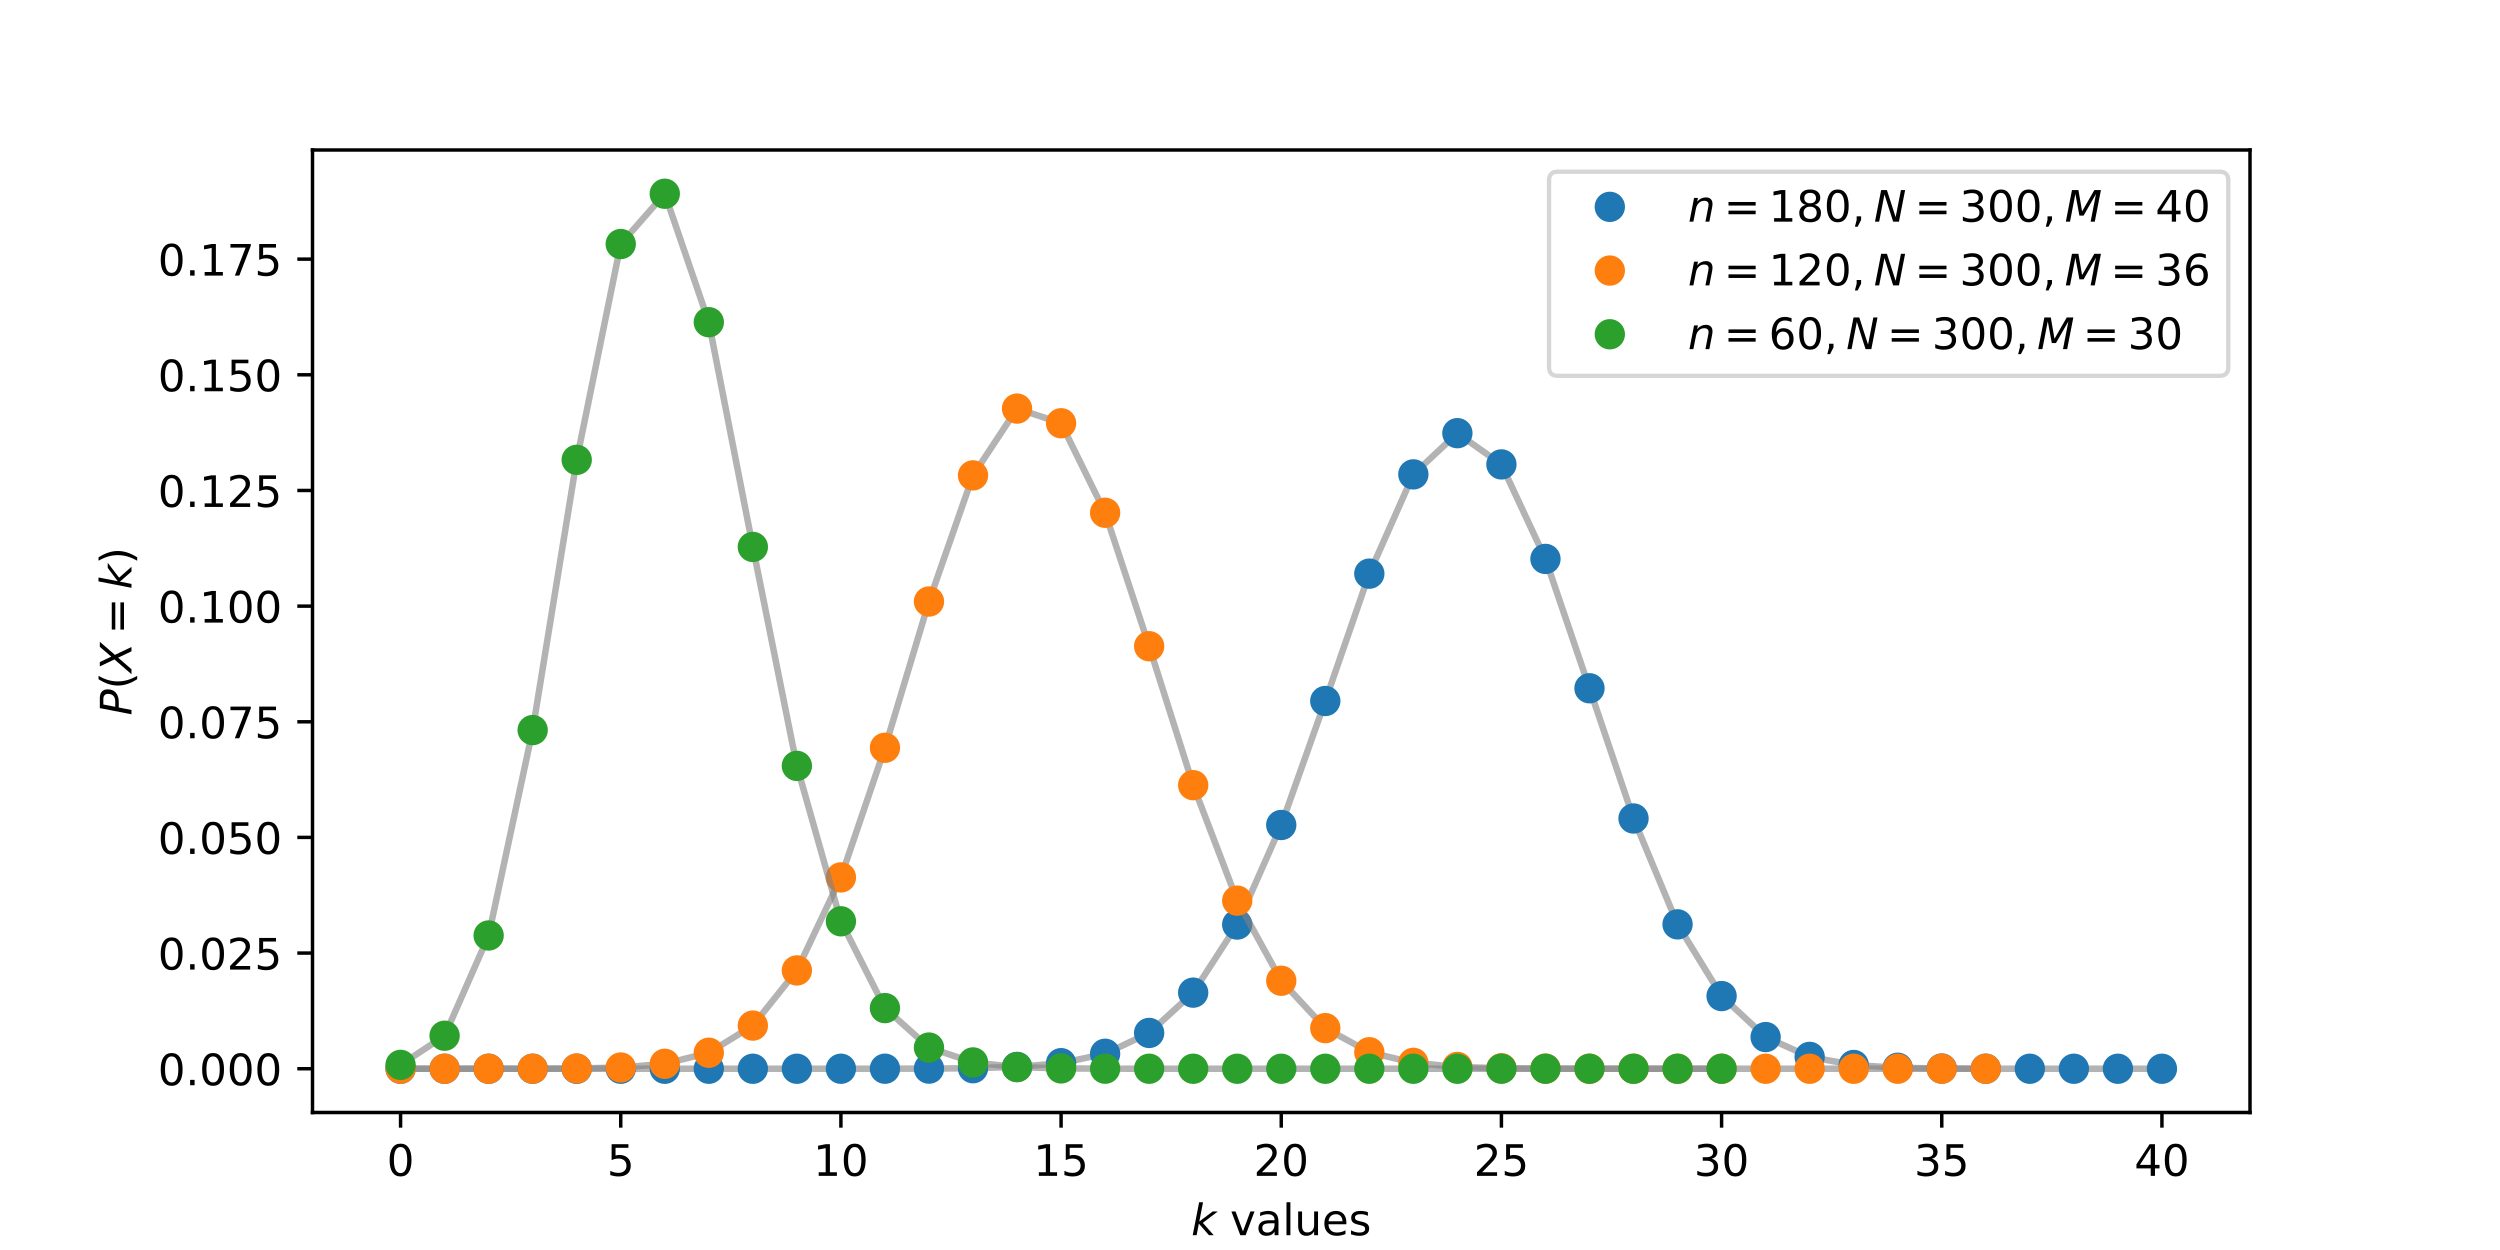 <?xml version="1.0" encoding="utf-8" standalone="no"?>
<!DOCTYPE svg PUBLIC "-//W3C//DTD SVG 1.1//EN"
  "http://www.w3.org/Graphics/SVG/1.1/DTD/svg11.dtd">
<!-- Created with matplotlib (http://matplotlib.org/) -->
<svg height="288pt" version="1.1" viewBox="0 0 576 288" width="576pt" xmlns="http://www.w3.org/2000/svg" xmlns:xlink="http://www.w3.org/1999/xlink">
 <defs>
  <style type="text/css">
*{stroke-linecap:butt;stroke-linejoin:round;}
  </style>
 </defs>
 <g id="figure_1">
  <g id="patch_1">
   <path d="M 0 288 
L 576 288 
L 576 0 
L 0 0 
z
" style="fill:#ffffff;"/>
  </g>
  <g id="axes_1">
   <g id="patch_2">
    <path d="M 72 256.32 
L 518.4 256.32 
L 518.4 34.56 
L 72 34.56 
z
" style="fill:#ffffff;"/>
   </g>
   <g id="matplotlib.axis_1">
    <g id="xtick_1">
     <g id="line2d_1">
      <defs>
       <path d="M 0 0 
L 0 3.5 
" id="mb7992b954a" style="stroke:#000000;stroke-width:0.8;"/>
      </defs>
      <g>
       <use style="stroke:#000000;stroke-width:0.8;" x="92.291" xlink:href="#mb7992b954a" y="256.32"/>
      </g>
     </g>
     <g id="text_1">
      <!-- 0 -->
      <defs>
       <path d="M 31.781 66.406 
Q 24.172 66.406 20.328 58.906 
Q 16.5 51.422 16.5 36.375 
Q 16.5 21.391 20.328 13.891 
Q 24.172 6.391 31.781 6.391 
Q 39.453 6.391 43.281 13.891 
Q 47.125 21.391 47.125 36.375 
Q 47.125 51.422 43.281 58.906 
Q 39.453 66.406 31.781 66.406 
z
M 31.781 74.219 
Q 44.047 74.219 50.516 64.516 
Q 56.984 54.828 56.984 36.375 
Q 56.984 17.969 50.516 8.266 
Q 44.047 -1.422 31.781 -1.422 
Q 19.531 -1.422 13.062 8.266 
Q 6.594 17.969 6.594 36.375 
Q 6.594 54.828 13.062 64.516 
Q 19.531 74.219 31.781 74.219 
z
" id="DejaVuSans-30"/>
      </defs>
      <g transform="translate(89.11 270.918)scale(0.1 -0.1)">
       <use xlink:href="#DejaVuSans-30"/>
      </g>
     </g>
    </g>
    <g id="xtick_2">
     <g id="line2d_2">
      <g>
       <use style="stroke:#000000;stroke-width:0.8;" x="143.018" xlink:href="#mb7992b954a" y="256.32"/>
      </g>
     </g>
     <g id="text_2">
      <!-- 5 -->
      <defs>
       <path d="M 10.797 72.906 
L 49.516 72.906 
L 49.516 64.594 
L 19.828 64.594 
L 19.828 46.734 
Q 21.969 47.469 24.109 47.828 
Q 26.266 48.188 28.422 48.188 
Q 40.625 48.188 47.75 41.5 
Q 54.891 34.812 54.891 23.391 
Q 54.891 11.625 47.562 5.094 
Q 40.234 -1.422 26.906 -1.422 
Q 22.312 -1.422 17.547 -0.641 
Q 12.797 0.141 7.719 1.703 
L 7.719 11.625 
Q 12.109 9.234 16.797 8.062 
Q 21.484 6.891 26.703 6.891 
Q 35.156 6.891 40.078 11.328 
Q 45.016 15.766 45.016 23.391 
Q 45.016 31 40.078 35.438 
Q 35.156 39.891 26.703 39.891 
Q 22.75 39.891 18.812 39.016 
Q 14.891 38.141 10.797 36.281 
z
" id="DejaVuSans-35"/>
      </defs>
      <g transform="translate(139.837 270.918)scale(0.1 -0.1)">
       <use xlink:href="#DejaVuSans-35"/>
      </g>
     </g>
    </g>
    <g id="xtick_3">
     <g id="line2d_3">
      <g>
       <use style="stroke:#000000;stroke-width:0.8;" x="193.745" xlink:href="#mb7992b954a" y="256.32"/>
      </g>
     </g>
     <g id="text_3">
      <!-- 10 -->
      <defs>
       <path d="M 12.406 8.297 
L 28.516 8.297 
L 28.516 63.922 
L 10.984 60.406 
L 10.984 69.391 
L 28.422 72.906 
L 38.281 72.906 
L 38.281 8.297 
L 54.391 8.297 
L 54.391 0 
L 12.406 0 
z
" id="DejaVuSans-31"/>
      </defs>
      <g transform="translate(187.383 270.918)scale(0.1 -0.1)">
       <use xlink:href="#DejaVuSans-31"/>
       <use x="63.623" xlink:href="#DejaVuSans-30"/>
      </g>
     </g>
    </g>
    <g id="xtick_4">
     <g id="line2d_4">
      <g>
       <use style="stroke:#000000;stroke-width:0.8;" x="244.473" xlink:href="#mb7992b954a" y="256.32"/>
      </g>
     </g>
     <g id="text_4">
      <!-- 15 -->
      <g transform="translate(238.11 270.918)scale(0.1 -0.1)">
       <use xlink:href="#DejaVuSans-31"/>
       <use x="63.623" xlink:href="#DejaVuSans-35"/>
      </g>
     </g>
    </g>
    <g id="xtick_5">
     <g id="line2d_5">
      <g>
       <use style="stroke:#000000;stroke-width:0.8;" x="295.2" xlink:href="#mb7992b954a" y="256.32"/>
      </g>
     </g>
     <g id="text_5">
      <!-- 20 -->
      <defs>
       <path d="M 19.188 8.297 
L 53.609 8.297 
L 53.609 0 
L 7.328 0 
L 7.328 8.297 
Q 12.938 14.109 22.625 23.891 
Q 32.328 33.688 34.812 36.531 
Q 39.547 41.844 41.422 45.531 
Q 43.312 49.219 43.312 52.781 
Q 43.312 58.594 39.234 62.25 
Q 35.156 65.922 28.609 65.922 
Q 23.969 65.922 18.812 64.312 
Q 13.672 62.703 7.812 59.422 
L 7.812 69.391 
Q 13.766 71.781 18.938 73 
Q 24.125 74.219 28.422 74.219 
Q 39.75 74.219 46.484 68.547 
Q 53.219 62.891 53.219 53.422 
Q 53.219 48.922 51.531 44.891 
Q 49.859 40.875 45.406 35.406 
Q 44.188 33.984 37.641 27.219 
Q 31.109 20.453 19.188 8.297 
z
" id="DejaVuSans-32"/>
      </defs>
      <g transform="translate(288.837 270.918)scale(0.1 -0.1)">
       <use xlink:href="#DejaVuSans-32"/>
       <use x="63.623" xlink:href="#DejaVuSans-30"/>
      </g>
     </g>
    </g>
    <g id="xtick_6">
     <g id="line2d_6">
      <g>
       <use style="stroke:#000000;stroke-width:0.8;" x="345.927" xlink:href="#mb7992b954a" y="256.32"/>
      </g>
     </g>
     <g id="text_6">
      <!-- 25 -->
      <g transform="translate(339.565 270.918)scale(0.1 -0.1)">
       <use xlink:href="#DejaVuSans-32"/>
       <use x="63.623" xlink:href="#DejaVuSans-35"/>
      </g>
     </g>
    </g>
    <g id="xtick_7">
     <g id="line2d_7">
      <g>
       <use style="stroke:#000000;stroke-width:0.8;" x="396.655" xlink:href="#mb7992b954a" y="256.32"/>
      </g>
     </g>
     <g id="text_7">
      <!-- 30 -->
      <defs>
       <path d="M 40.578 39.312 
Q 47.656 37.797 51.625 33 
Q 55.609 28.219 55.609 21.188 
Q 55.609 10.406 48.188 4.484 
Q 40.766 -1.422 27.094 -1.422 
Q 22.516 -1.422 17.656 -0.516 
Q 12.797 0.391 7.625 2.203 
L 7.625 11.719 
Q 11.719 9.328 16.594 8.109 
Q 21.484 6.891 26.812 6.891 
Q 36.078 6.891 40.938 10.547 
Q 45.797 14.203 45.797 21.188 
Q 45.797 27.641 41.281 31.266 
Q 36.766 34.906 28.719 34.906 
L 20.219 34.906 
L 20.219 43.016 
L 29.109 43.016 
Q 36.375 43.016 40.234 45.922 
Q 44.094 48.828 44.094 54.297 
Q 44.094 59.906 40.109 62.906 
Q 36.141 65.922 28.719 65.922 
Q 24.656 65.922 20.016 65.031 
Q 15.375 64.156 9.812 62.312 
L 9.812 71.094 
Q 15.438 72.656 20.344 73.438 
Q 25.25 74.219 29.594 74.219 
Q 40.828 74.219 47.359 69.109 
Q 53.906 64.016 53.906 55.328 
Q 53.906 49.266 50.438 45.094 
Q 46.969 40.922 40.578 39.312 
z
" id="DejaVuSans-33"/>
      </defs>
      <g transform="translate(390.292 270.918)scale(0.1 -0.1)">
       <use xlink:href="#DejaVuSans-33"/>
       <use x="63.623" xlink:href="#DejaVuSans-30"/>
      </g>
     </g>
    </g>
    <g id="xtick_8">
     <g id="line2d_8">
      <g>
       <use style="stroke:#000000;stroke-width:0.8;" x="447.382" xlink:href="#mb7992b954a" y="256.32"/>
      </g>
     </g>
     <g id="text_8">
      <!-- 35 -->
      <g transform="translate(441.019 270.918)scale(0.1 -0.1)">
       <use xlink:href="#DejaVuSans-33"/>
       <use x="63.623" xlink:href="#DejaVuSans-35"/>
      </g>
     </g>
    </g>
    <g id="xtick_9">
     <g id="line2d_9">
      <g>
       <use style="stroke:#000000;stroke-width:0.8;" x="498.109" xlink:href="#mb7992b954a" y="256.32"/>
      </g>
     </g>
     <g id="text_9">
      <!-- 40 -->
      <defs>
       <path d="M 37.797 64.312 
L 12.891 25.391 
L 37.797 25.391 
z
M 35.203 72.906 
L 47.609 72.906 
L 47.609 25.391 
L 58.016 25.391 
L 58.016 17.188 
L 47.609 17.188 
L 47.609 0 
L 37.797 0 
L 37.797 17.188 
L 4.891 17.188 
L 4.891 26.703 
z
" id="DejaVuSans-34"/>
      </defs>
      <g transform="translate(491.747 270.918)scale(0.1 -0.1)">
       <use xlink:href="#DejaVuSans-34"/>
       <use x="63.623" xlink:href="#DejaVuSans-30"/>
      </g>
     </g>
    </g>
    <g id="text_10">
     <!-- $k$ values -->
     <defs>
      <path d="M 18.312 75.984 
L 27.297 75.984 
L 18.703 31.688 
L 49.516 54.688 
L 61.188 54.688 
L 26.812 28.516 
L 51.906 0 
L 41.016 0 
L 17.672 26.703 
L 12.5 0 
L 3.516 0 
z
" id="DejaVuSans-Oblique-6b"/>
      <path id="DejaVuSans-20"/>
      <path d="M 2.984 54.688 
L 12.5 54.688 
L 29.594 8.797 
L 46.688 54.688 
L 56.203 54.688 
L 35.688 0 
L 23.484 0 
z
" id="DejaVuSans-76"/>
      <path d="M 34.281 27.484 
Q 23.391 27.484 19.188 25 
Q 14.984 22.516 14.984 16.5 
Q 14.984 11.719 18.141 8.906 
Q 21.297 6.109 26.703 6.109 
Q 34.188 6.109 38.703 11.406 
Q 43.219 16.703 43.219 25.484 
L 43.219 27.484 
z
M 52.203 31.203 
L 52.203 0 
L 43.219 0 
L 43.219 8.297 
Q 40.141 3.328 35.547 0.953 
Q 30.953 -1.422 24.312 -1.422 
Q 15.922 -1.422 10.953 3.297 
Q 6 8.016 6 15.922 
Q 6 25.141 12.172 29.828 
Q 18.359 34.516 30.609 34.516 
L 43.219 34.516 
L 43.219 35.406 
Q 43.219 41.609 39.141 45 
Q 35.062 48.391 27.688 48.391 
Q 23 48.391 18.547 47.266 
Q 14.109 46.141 10.016 43.891 
L 10.016 52.203 
Q 14.938 54.109 19.578 55.047 
Q 24.219 56 28.609 56 
Q 40.484 56 46.344 49.844 
Q 52.203 43.703 52.203 31.203 
z
" id="DejaVuSans-61"/>
      <path d="M 9.422 75.984 
L 18.406 75.984 
L 18.406 0 
L 9.422 0 
z
" id="DejaVuSans-6c"/>
      <path d="M 8.5 21.578 
L 8.5 54.688 
L 17.484 54.688 
L 17.484 21.922 
Q 17.484 14.156 20.5 10.266 
Q 23.531 6.391 29.594 6.391 
Q 36.859 6.391 41.078 11.031 
Q 45.312 15.672 45.312 23.688 
L 45.312 54.688 
L 54.297 54.688 
L 54.297 0 
L 45.312 0 
L 45.312 8.406 
Q 42.047 3.422 37.719 1 
Q 33.406 -1.422 27.688 -1.422 
Q 18.266 -1.422 13.375 4.438 
Q 8.5 10.297 8.5 21.578 
z
M 31.109 56 
z
" id="DejaVuSans-75"/>
      <path d="M 56.203 29.594 
L 56.203 25.203 
L 14.891 25.203 
Q 15.484 15.922 20.484 11.062 
Q 25.484 6.203 34.422 6.203 
Q 39.594 6.203 44.453 7.469 
Q 49.312 8.734 54.109 11.281 
L 54.109 2.781 
Q 49.266 0.734 44.188 -0.344 
Q 39.109 -1.422 33.891 -1.422 
Q 20.797 -1.422 13.156 6.188 
Q 5.516 13.812 5.516 26.812 
Q 5.516 40.234 12.766 48.109 
Q 20.016 56 32.328 56 
Q 43.359 56 49.781 48.891 
Q 56.203 41.797 56.203 29.594 
z
M 47.219 32.234 
Q 47.125 39.594 43.094 43.984 
Q 39.062 48.391 32.422 48.391 
Q 24.906 48.391 20.391 44.141 
Q 15.875 39.891 15.188 32.172 
z
" id="DejaVuSans-65"/>
      <path d="M 44.281 53.078 
L 44.281 44.578 
Q 40.484 46.531 36.375 47.5 
Q 32.281 48.484 27.875 48.484 
Q 21.188 48.484 17.844 46.438 
Q 14.5 44.391 14.5 40.281 
Q 14.5 37.156 16.891 35.375 
Q 19.281 33.594 26.516 31.984 
L 29.594 31.297 
Q 39.156 29.25 43.188 25.516 
Q 47.219 21.781 47.219 15.094 
Q 47.219 7.469 41.188 3.016 
Q 35.156 -1.422 24.609 -1.422 
Q 20.219 -1.422 15.453 -0.562 
Q 10.688 0.297 5.422 2 
L 5.422 11.281 
Q 10.406 8.688 15.234 7.391 
Q 20.062 6.109 24.812 6.109 
Q 31.156 6.109 34.562 8.281 
Q 37.984 10.453 37.984 14.406 
Q 37.984 18.062 35.516 20.016 
Q 33.062 21.969 24.703 23.781 
L 21.578 24.516 
Q 13.234 26.266 9.516 29.906 
Q 5.812 33.547 5.812 39.891 
Q 5.812 47.609 11.281 51.797 
Q 16.75 56 26.812 56 
Q 31.781 56 36.172 55.266 
Q 40.578 54.547 44.281 53.078 
z
" id="DejaVuSans-73"/>
     </defs>
     <g transform="translate(274.45 284.597)scale(0.1 -0.1)">
      <use transform="translate(0 0.016)" xlink:href="#DejaVuSans-Oblique-6b"/>
      <use transform="translate(57.91 0.016)" xlink:href="#DejaVuSans-20"/>
      <use transform="translate(89.697 0.016)" xlink:href="#DejaVuSans-76"/>
      <use transform="translate(148.877 0.016)" xlink:href="#DejaVuSans-61"/>
      <use transform="translate(210.156 0.016)" xlink:href="#DejaVuSans-6c"/>
      <use transform="translate(237.939 0.016)" xlink:href="#DejaVuSans-75"/>
      <use transform="translate(301.318 0.016)" xlink:href="#DejaVuSans-65"/>
      <use transform="translate(362.842 0.016)" xlink:href="#DejaVuSans-73"/>
     </g>
    </g>
   </g>
   <g id="matplotlib.axis_2">
    <g id="ytick_1">
     <g id="line2d_10">
      <defs>
       <path d="M 0 0 
L -3.5 0 
" id="m8cfcb3cd0f" style="stroke:#000000;stroke-width:0.8;"/>
      </defs>
      <g>
       <use style="stroke:#000000;stroke-width:0.8;" x="72" xlink:href="#m8cfcb3cd0f" y="246.24"/>
      </g>
     </g>
     <g id="text_11">
      <!-- 0.000 -->
      <defs>
       <path d="M 10.688 12.406 
L 21 12.406 
L 21 0 
L 10.688 0 
z
" id="DejaVuSans-2e"/>
      </defs>
      <g transform="translate(36.372 250.039)scale(0.1 -0.1)">
       <use xlink:href="#DejaVuSans-30"/>
       <use x="63.623" xlink:href="#DejaVuSans-2e"/>
       <use x="95.41" xlink:href="#DejaVuSans-30"/>
       <use x="159.033" xlink:href="#DejaVuSans-30"/>
       <use x="222.656" xlink:href="#DejaVuSans-30"/>
      </g>
     </g>
    </g>
    <g id="ytick_2">
     <g id="line2d_11">
      <g>
       <use style="stroke:#000000;stroke-width:0.8;" x="72" xlink:href="#m8cfcb3cd0f" y="219.592"/>
      </g>
     </g>
     <g id="text_12">
      <!-- 0.025 -->
      <g transform="translate(36.372 223.391)scale(0.1 -0.1)">
       <use xlink:href="#DejaVuSans-30"/>
       <use x="63.623" xlink:href="#DejaVuSans-2e"/>
       <use x="95.41" xlink:href="#DejaVuSans-30"/>
       <use x="159.033" xlink:href="#DejaVuSans-32"/>
       <use x="222.656" xlink:href="#DejaVuSans-35"/>
      </g>
     </g>
    </g>
    <g id="ytick_3">
     <g id="line2d_12">
      <g>
       <use style="stroke:#000000;stroke-width:0.8;" x="72" xlink:href="#m8cfcb3cd0f" y="192.944"/>
      </g>
     </g>
     <g id="text_13">
      <!-- 0.050 -->
      <g transform="translate(36.372 196.744)scale(0.1 -0.1)">
       <use xlink:href="#DejaVuSans-30"/>
       <use x="63.623" xlink:href="#DejaVuSans-2e"/>
       <use x="95.41" xlink:href="#DejaVuSans-30"/>
       <use x="159.033" xlink:href="#DejaVuSans-35"/>
       <use x="222.656" xlink:href="#DejaVuSans-30"/>
      </g>
     </g>
    </g>
    <g id="ytick_4">
     <g id="line2d_13">
      <g>
       <use style="stroke:#000000;stroke-width:0.8;" x="72" xlink:href="#m8cfcb3cd0f" y="166.297"/>
      </g>
     </g>
     <g id="text_14">
      <!-- 0.075 -->
      <defs>
       <path d="M 8.203 72.906 
L 55.078 72.906 
L 55.078 68.703 
L 28.609 0 
L 18.312 0 
L 43.219 64.594 
L 8.203 64.594 
z
" id="DejaVuSans-37"/>
      </defs>
      <g transform="translate(36.372 170.096)scale(0.1 -0.1)">
       <use xlink:href="#DejaVuSans-30"/>
       <use x="63.623" xlink:href="#DejaVuSans-2e"/>
       <use x="95.41" xlink:href="#DejaVuSans-30"/>
       <use x="159.033" xlink:href="#DejaVuSans-37"/>
       <use x="222.656" xlink:href="#DejaVuSans-35"/>
      </g>
     </g>
    </g>
    <g id="ytick_5">
     <g id="line2d_14">
      <g>
       <use style="stroke:#000000;stroke-width:0.8;" x="72" xlink:href="#m8cfcb3cd0f" y="139.649"/>
      </g>
     </g>
     <g id="text_15">
      <!-- 0.100 -->
      <g transform="translate(36.372 143.448)scale(0.1 -0.1)">
       <use xlink:href="#DejaVuSans-30"/>
       <use x="63.623" xlink:href="#DejaVuSans-2e"/>
       <use x="95.41" xlink:href="#DejaVuSans-31"/>
       <use x="159.033" xlink:href="#DejaVuSans-30"/>
       <use x="222.656" xlink:href="#DejaVuSans-30"/>
      </g>
     </g>
    </g>
    <g id="ytick_6">
     <g id="line2d_15">
      <g>
       <use style="stroke:#000000;stroke-width:0.8;" x="72" xlink:href="#m8cfcb3cd0f" y="113.001"/>
      </g>
     </g>
     <g id="text_16">
      <!-- 0.125 -->
      <g transform="translate(36.372 116.8)scale(0.1 -0.1)">
       <use xlink:href="#DejaVuSans-30"/>
       <use x="63.623" xlink:href="#DejaVuSans-2e"/>
       <use x="95.41" xlink:href="#DejaVuSans-31"/>
       <use x="159.033" xlink:href="#DejaVuSans-32"/>
       <use x="222.656" xlink:href="#DejaVuSans-35"/>
      </g>
     </g>
    </g>
    <g id="ytick_7">
     <g id="line2d_16">
      <g>
       <use style="stroke:#000000;stroke-width:0.8;" x="72" xlink:href="#m8cfcb3cd0f" y="86.353"/>
      </g>
     </g>
     <g id="text_17">
      <!-- 0.150 -->
      <g transform="translate(36.372 90.153)scale(0.1 -0.1)">
       <use xlink:href="#DejaVuSans-30"/>
       <use x="63.623" xlink:href="#DejaVuSans-2e"/>
       <use x="95.41" xlink:href="#DejaVuSans-31"/>
       <use x="159.033" xlink:href="#DejaVuSans-35"/>
       <use x="222.656" xlink:href="#DejaVuSans-30"/>
      </g>
     </g>
    </g>
    <g id="ytick_8">
     <g id="line2d_17">
      <g>
       <use style="stroke:#000000;stroke-width:0.8;" x="72" xlink:href="#m8cfcb3cd0f" y="59.706"/>
      </g>
     </g>
     <g id="text_18">
      <!-- 0.175 -->
      <g transform="translate(36.372 63.505)scale(0.1 -0.1)">
       <use xlink:href="#DejaVuSans-30"/>
       <use x="63.623" xlink:href="#DejaVuSans-2e"/>
       <use x="95.41" xlink:href="#DejaVuSans-31"/>
       <use x="159.033" xlink:href="#DejaVuSans-37"/>
       <use x="222.656" xlink:href="#DejaVuSans-35"/>
      </g>
     </g>
    </g>
    <g id="text_19">
     <!-- $P(X=k)$ -->
     <defs>
      <path d="M 16.891 72.906 
L 39.703 72.906 
Q 49.656 72.906 54.875 68.266 
Q 60.109 63.625 60.109 54.688 
Q 60.109 42.672 52.391 35.984 
Q 44.672 29.297 30.719 29.297 
L 18.312 29.297 
L 12.594 0 
L 2.688 0 
z
M 25.203 64.797 
L 19.922 37.406 
L 32.328 37.406 
Q 40.719 37.406 45.203 41.703 
Q 49.703 46 49.703 54 
Q 49.703 59.125 46.656 61.953 
Q 43.609 64.797 38.094 64.797 
z
" id="DejaVuSans-Oblique-50"/>
      <path d="M 31 75.875 
Q 24.469 64.656 21.281 53.656 
Q 18.109 42.672 18.109 31.391 
Q 18.109 20.125 21.312 9.062 
Q 24.516 -2 31 -13.188 
L 23.188 -13.188 
Q 15.875 -1.703 12.234 9.375 
Q 8.594 20.453 8.594 31.391 
Q 8.594 42.281 12.203 53.312 
Q 15.828 64.359 23.188 75.875 
z
" id="DejaVuSans-28"/>
      <path d="M 13.719 72.906 
L 23.688 72.906 
L 36.188 46.578 
L 58.797 72.906 
L 70.312 72.906 
L 40.281 38.094 
L 58.406 0 
L 48.484 0 
L 33.797 30.719 
L 7.172 0 
L -4.297 0 
L 29.781 39.203 
z
" id="DejaVuSans-Oblique-58"/>
      <path d="M 10.594 45.406 
L 73.188 45.406 
L 73.188 37.203 
L 10.594 37.203 
z
M 10.594 25.484 
L 73.188 25.484 
L 73.188 17.188 
L 10.594 17.188 
z
" id="DejaVuSans-3d"/>
      <path d="M 8.016 75.875 
L 15.828 75.875 
Q 23.141 64.359 26.781 53.312 
Q 30.422 42.281 30.422 31.391 
Q 30.422 20.453 26.781 9.375 
Q 23.141 -1.703 15.828 -13.188 
L 8.016 -13.188 
Q 14.5 -2 17.703 9.062 
Q 20.906 20.125 20.906 31.391 
Q 20.906 42.672 17.703 53.656 
Q 14.5 64.656 8.016 75.875 
z
" id="DejaVuSans-29"/>
     </defs>
     <g transform="translate(30.292 164.84)rotate(-90)scale(0.1 -0.1)">
      <use transform="translate(0 0.016)" xlink:href="#DejaVuSans-Oblique-50"/>
      <use transform="translate(60.303 0.016)" xlink:href="#DejaVuSans-28"/>
      <use transform="translate(99.316 0.016)" xlink:href="#DejaVuSans-Oblique-58"/>
      <use transform="translate(187.305 0.016)" xlink:href="#DejaVuSans-3d"/>
      <use transform="translate(290.576 0.016)" xlink:href="#DejaVuSans-Oblique-6b"/>
      <use transform="translate(348.486 0.016)" xlink:href="#DejaVuSans-29"/>
     </g>
    </g>
   </g>
   <g id="line2d_18">
    <path clip-path="url(#p6d771c61fb)" d="M 92.291 246.24 
L 102.436 246.24 
L 112.582 246.24 
L 122.727 246.24 
L 132.873 246.24 
L 143.018 246.24 
L 153.164 246.24 
L 163.309 246.24 
L 173.455 246.24 
L 183.6 246.24 
L 193.745 246.239 
L 203.891 246.233 
L 214.036 246.208 
L 224.182 246.116 
L 234.327 245.815 
L 244.473 244.953 
L 254.618 242.784 
L 264.764 237.99 
L 274.909 228.706 
L 285.055 213.018 
L 295.2 190.078 
L 305.345 161.508 
L 315.491 132.169 
L 325.636 109.296 
L 335.782 99.805 
L 345.927 107.001 
L 356.073 128.776 
L 366.218 158.579 
L 376.364 188.582 
L 386.509 212.97 
L 396.655 229.494 
L 406.8 238.94 
L 416.945 243.509 
L 427.091 245.373 
L 437.236 246.01 
L 447.382 246.19 
L 457.527 246.231 
L 467.673 246.239 
L 477.818 246.24 
L 487.964 246.24 
L 498.109 246.24 
" style="fill:none;opacity:0.6;stroke:#808080;stroke-linecap:square;stroke-width:1.5;"/>
   </g>
   <g id="line2d_19">
    <defs>
     <path d="M 0 3 
C 0.796 3 1.559 2.684 2.121 2.121 
C 2.684 1.559 3 0.796 3 0 
C 3 -0.796 2.684 -1.559 2.121 -2.121 
C 1.559 -2.684 0.796 -3 0 -3 
C -0.796 -3 -1.559 -2.684 -2.121 -2.121 
C -2.684 -1.559 -3 -0.796 -3 0 
C -3 0.796 -2.684 1.559 -2.121 2.121 
C -1.559 2.684 -0.796 3 0 3 
z
" id="m5f80031fc7" style="stroke:#1f77b4;"/>
    </defs>
    <g clip-path="url(#p6d771c61fb)">
     <use style="fill:#1f77b4;stroke:#1f77b4;" x="92.291" xlink:href="#m5f80031fc7" y="246.24"/>
     <use style="fill:#1f77b4;stroke:#1f77b4;" x="102.436" xlink:href="#m5f80031fc7" y="246.24"/>
     <use style="fill:#1f77b4;stroke:#1f77b4;" x="112.582" xlink:href="#m5f80031fc7" y="246.24"/>
     <use style="fill:#1f77b4;stroke:#1f77b4;" x="122.727" xlink:href="#m5f80031fc7" y="246.24"/>
     <use style="fill:#1f77b4;stroke:#1f77b4;" x="132.873" xlink:href="#m5f80031fc7" y="246.24"/>
     <use style="fill:#1f77b4;stroke:#1f77b4;" x="143.018" xlink:href="#m5f80031fc7" y="246.24"/>
     <use style="fill:#1f77b4;stroke:#1f77b4;" x="153.164" xlink:href="#m5f80031fc7" y="246.24"/>
     <use style="fill:#1f77b4;stroke:#1f77b4;" x="163.309" xlink:href="#m5f80031fc7" y="246.24"/>
     <use style="fill:#1f77b4;stroke:#1f77b4;" x="173.455" xlink:href="#m5f80031fc7" y="246.24"/>
     <use style="fill:#1f77b4;stroke:#1f77b4;" x="183.6" xlink:href="#m5f80031fc7" y="246.24"/>
     <use style="fill:#1f77b4;stroke:#1f77b4;" x="193.745" xlink:href="#m5f80031fc7" y="246.239"/>
     <use style="fill:#1f77b4;stroke:#1f77b4;" x="203.891" xlink:href="#m5f80031fc7" y="246.233"/>
     <use style="fill:#1f77b4;stroke:#1f77b4;" x="214.036" xlink:href="#m5f80031fc7" y="246.208"/>
     <use style="fill:#1f77b4;stroke:#1f77b4;" x="224.182" xlink:href="#m5f80031fc7" y="246.116"/>
     <use style="fill:#1f77b4;stroke:#1f77b4;" x="234.327" xlink:href="#m5f80031fc7" y="245.815"/>
     <use style="fill:#1f77b4;stroke:#1f77b4;" x="244.473" xlink:href="#m5f80031fc7" y="244.953"/>
     <use style="fill:#1f77b4;stroke:#1f77b4;" x="254.618" xlink:href="#m5f80031fc7" y="242.784"/>
     <use style="fill:#1f77b4;stroke:#1f77b4;" x="264.764" xlink:href="#m5f80031fc7" y="237.99"/>
     <use style="fill:#1f77b4;stroke:#1f77b4;" x="274.909" xlink:href="#m5f80031fc7" y="228.706"/>
     <use style="fill:#1f77b4;stroke:#1f77b4;" x="285.055" xlink:href="#m5f80031fc7" y="213.018"/>
     <use style="fill:#1f77b4;stroke:#1f77b4;" x="295.2" xlink:href="#m5f80031fc7" y="190.078"/>
     <use style="fill:#1f77b4;stroke:#1f77b4;" x="305.345" xlink:href="#m5f80031fc7" y="161.508"/>
     <use style="fill:#1f77b4;stroke:#1f77b4;" x="315.491" xlink:href="#m5f80031fc7" y="132.169"/>
     <use style="fill:#1f77b4;stroke:#1f77b4;" x="325.636" xlink:href="#m5f80031fc7" y="109.296"/>
     <use style="fill:#1f77b4;stroke:#1f77b4;" x="335.782" xlink:href="#m5f80031fc7" y="99.805"/>
     <use style="fill:#1f77b4;stroke:#1f77b4;" x="345.927" xlink:href="#m5f80031fc7" y="107.001"/>
     <use style="fill:#1f77b4;stroke:#1f77b4;" x="356.073" xlink:href="#m5f80031fc7" y="128.776"/>
     <use style="fill:#1f77b4;stroke:#1f77b4;" x="366.218" xlink:href="#m5f80031fc7" y="158.579"/>
     <use style="fill:#1f77b4;stroke:#1f77b4;" x="376.364" xlink:href="#m5f80031fc7" y="188.582"/>
     <use style="fill:#1f77b4;stroke:#1f77b4;" x="386.509" xlink:href="#m5f80031fc7" y="212.97"/>
     <use style="fill:#1f77b4;stroke:#1f77b4;" x="396.655" xlink:href="#m5f80031fc7" y="229.494"/>
     <use style="fill:#1f77b4;stroke:#1f77b4;" x="406.8" xlink:href="#m5f80031fc7" y="238.94"/>
     <use style="fill:#1f77b4;stroke:#1f77b4;" x="416.945" xlink:href="#m5f80031fc7" y="243.509"/>
     <use style="fill:#1f77b4;stroke:#1f77b4;" x="427.091" xlink:href="#m5f80031fc7" y="245.373"/>
     <use style="fill:#1f77b4;stroke:#1f77b4;" x="437.236" xlink:href="#m5f80031fc7" y="246.01"/>
     <use style="fill:#1f77b4;stroke:#1f77b4;" x="447.382" xlink:href="#m5f80031fc7" y="246.19"/>
     <use style="fill:#1f77b4;stroke:#1f77b4;" x="457.527" xlink:href="#m5f80031fc7" y="246.231"/>
     <use style="fill:#1f77b4;stroke:#1f77b4;" x="467.673" xlink:href="#m5f80031fc7" y="246.239"/>
     <use style="fill:#1f77b4;stroke:#1f77b4;" x="477.818" xlink:href="#m5f80031fc7" y="246.24"/>
     <use style="fill:#1f77b4;stroke:#1f77b4;" x="487.964" xlink:href="#m5f80031fc7" y="246.24"/>
     <use style="fill:#1f77b4;stroke:#1f77b4;" x="498.109" xlink:href="#m5f80031fc7" y="246.24"/>
    </g>
   </g>
   <g id="line2d_20">
    <path clip-path="url(#p6d771c61fb)" d="M 92.291 246.24 
L 102.436 246.24 
L 112.582 246.239 
L 122.727 246.231 
L 132.873 246.182 
L 143.018 245.952 
L 153.164 245.099 
L 163.309 242.549 
L 173.455 236.293 
L 183.6 223.586 
L 193.745 202.153 
L 203.891 172.287 
L 214.036 138.589 
L 224.182 109.527 
L 234.327 94.138 
L 244.473 97.518 
L 254.618 118.141 
L 264.764 148.891 
L 274.909 180.906 
L 285.055 207.508 
L 295.2 225.965 
L 305.345 236.878 
L 315.491 242.433 
L 325.636 244.88 
L 335.782 245.815 
L 345.927 246.124 
L 356.073 246.213 
L 366.218 246.234 
L 376.364 246.239 
L 386.509 246.24 
L 396.655 246.24 
L 406.8 246.24 
L 416.945 246.24 
L 427.091 246.24 
L 437.236 246.24 
L 447.382 246.24 
L 457.527 246.24 
" style="fill:none;opacity:0.6;stroke:#808080;stroke-linecap:square;stroke-width:1.5;"/>
   </g>
   <g id="line2d_21">
    <defs>
     <path d="M 0 3 
C 0.796 3 1.559 2.684 2.121 2.121 
C 2.684 1.559 3 0.796 3 0 
C 3 -0.796 2.684 -1.559 2.121 -2.121 
C 1.559 -2.684 0.796 -3 0 -3 
C -0.796 -3 -1.559 -2.684 -2.121 -2.121 
C -2.684 -1.559 -3 -0.796 -3 0 
C -3 0.796 -2.684 1.559 -2.121 2.121 
C -1.559 2.684 -0.796 3 0 3 
z
" id="m70a3d5f25c" style="stroke:#ff7f0e;"/>
    </defs>
    <g clip-path="url(#p6d771c61fb)">
     <use style="fill:#ff7f0e;stroke:#ff7f0e;" x="92.291" xlink:href="#m70a3d5f25c" y="246.24"/>
     <use style="fill:#ff7f0e;stroke:#ff7f0e;" x="102.436" xlink:href="#m70a3d5f25c" y="246.24"/>
     <use style="fill:#ff7f0e;stroke:#ff7f0e;" x="112.582" xlink:href="#m70a3d5f25c" y="246.239"/>
     <use style="fill:#ff7f0e;stroke:#ff7f0e;" x="122.727" xlink:href="#m70a3d5f25c" y="246.231"/>
     <use style="fill:#ff7f0e;stroke:#ff7f0e;" x="132.873" xlink:href="#m70a3d5f25c" y="246.182"/>
     <use style="fill:#ff7f0e;stroke:#ff7f0e;" x="143.018" xlink:href="#m70a3d5f25c" y="245.952"/>
     <use style="fill:#ff7f0e;stroke:#ff7f0e;" x="153.164" xlink:href="#m70a3d5f25c" y="245.099"/>
     <use style="fill:#ff7f0e;stroke:#ff7f0e;" x="163.309" xlink:href="#m70a3d5f25c" y="242.549"/>
     <use style="fill:#ff7f0e;stroke:#ff7f0e;" x="173.455" xlink:href="#m70a3d5f25c" y="236.293"/>
     <use style="fill:#ff7f0e;stroke:#ff7f0e;" x="183.6" xlink:href="#m70a3d5f25c" y="223.586"/>
     <use style="fill:#ff7f0e;stroke:#ff7f0e;" x="193.745" xlink:href="#m70a3d5f25c" y="202.153"/>
     <use style="fill:#ff7f0e;stroke:#ff7f0e;" x="203.891" xlink:href="#m70a3d5f25c" y="172.287"/>
     <use style="fill:#ff7f0e;stroke:#ff7f0e;" x="214.036" xlink:href="#m70a3d5f25c" y="138.589"/>
     <use style="fill:#ff7f0e;stroke:#ff7f0e;" x="224.182" xlink:href="#m70a3d5f25c" y="109.527"/>
     <use style="fill:#ff7f0e;stroke:#ff7f0e;" x="234.327" xlink:href="#m70a3d5f25c" y="94.138"/>
     <use style="fill:#ff7f0e;stroke:#ff7f0e;" x="244.473" xlink:href="#m70a3d5f25c" y="97.518"/>
     <use style="fill:#ff7f0e;stroke:#ff7f0e;" x="254.618" xlink:href="#m70a3d5f25c" y="118.141"/>
     <use style="fill:#ff7f0e;stroke:#ff7f0e;" x="264.764" xlink:href="#m70a3d5f25c" y="148.891"/>
     <use style="fill:#ff7f0e;stroke:#ff7f0e;" x="274.909" xlink:href="#m70a3d5f25c" y="180.906"/>
     <use style="fill:#ff7f0e;stroke:#ff7f0e;" x="285.055" xlink:href="#m70a3d5f25c" y="207.508"/>
     <use style="fill:#ff7f0e;stroke:#ff7f0e;" x="295.2" xlink:href="#m70a3d5f25c" y="225.965"/>
     <use style="fill:#ff7f0e;stroke:#ff7f0e;" x="305.345" xlink:href="#m70a3d5f25c" y="236.878"/>
     <use style="fill:#ff7f0e;stroke:#ff7f0e;" x="315.491" xlink:href="#m70a3d5f25c" y="242.433"/>
     <use style="fill:#ff7f0e;stroke:#ff7f0e;" x="325.636" xlink:href="#m70a3d5f25c" y="244.88"/>
     <use style="fill:#ff7f0e;stroke:#ff7f0e;" x="335.782" xlink:href="#m70a3d5f25c" y="245.815"/>
     <use style="fill:#ff7f0e;stroke:#ff7f0e;" x="345.927" xlink:href="#m70a3d5f25c" y="246.124"/>
     <use style="fill:#ff7f0e;stroke:#ff7f0e;" x="356.073" xlink:href="#m70a3d5f25c" y="246.213"/>
     <use style="fill:#ff7f0e;stroke:#ff7f0e;" x="366.218" xlink:href="#m70a3d5f25c" y="246.234"/>
     <use style="fill:#ff7f0e;stroke:#ff7f0e;" x="376.364" xlink:href="#m70a3d5f25c" y="246.239"/>
     <use style="fill:#ff7f0e;stroke:#ff7f0e;" x="386.509" xlink:href="#m70a3d5f25c" y="246.24"/>
     <use style="fill:#ff7f0e;stroke:#ff7f0e;" x="396.655" xlink:href="#m70a3d5f25c" y="246.24"/>
     <use style="fill:#ff7f0e;stroke:#ff7f0e;" x="406.8" xlink:href="#m70a3d5f25c" y="246.24"/>
     <use style="fill:#ff7f0e;stroke:#ff7f0e;" x="416.945" xlink:href="#m70a3d5f25c" y="246.24"/>
     <use style="fill:#ff7f0e;stroke:#ff7f0e;" x="427.091" xlink:href="#m70a3d5f25c" y="246.24"/>
     <use style="fill:#ff7f0e;stroke:#ff7f0e;" x="437.236" xlink:href="#m70a3d5f25c" y="246.24"/>
     <use style="fill:#ff7f0e;stroke:#ff7f0e;" x="447.382" xlink:href="#m70a3d5f25c" y="246.24"/>
     <use style="fill:#ff7f0e;stroke:#ff7f0e;" x="457.527" xlink:href="#m70a3d5f25c" y="246.24"/>
    </g>
   </g>
   <g id="line2d_22">
    <path clip-path="url(#p6d771c61fb)" d="M 92.291 245.348 
L 102.436 238.631 
L 112.582 215.536 
L 122.727 168.208 
L 132.873 105.946 
L 143.018 56.223 
L 153.164 44.64 
L 163.309 74.236 
L 173.455 126.015 
L 183.6 176.459 
L 193.745 212.27 
L 203.891 232.266 
L 214.036 241.356 
L 224.182 244.785 
L 234.327 245.869 
L 244.473 246.159 
L 254.618 246.225 
L 264.764 246.238 
L 274.909 246.24 
L 285.055 246.24 
L 295.2 246.24 
L 305.345 246.24 
L 315.491 246.24 
L 325.636 246.24 
L 335.782 246.24 
L 345.927 246.24 
L 356.073 246.24 
L 366.218 246.24 
L 376.364 246.24 
L 386.509 246.24 
L 396.655 246.24 
" style="fill:none;opacity:0.6;stroke:#808080;stroke-linecap:square;stroke-width:1.5;"/>
   </g>
   <g id="line2d_23">
    <defs>
     <path d="M 0 3 
C 0.796 3 1.559 2.684 2.121 2.121 
C 2.684 1.559 3 0.796 3 0 
C 3 -0.796 2.684 -1.559 2.121 -2.121 
C 1.559 -2.684 0.796 -3 0 -3 
C -0.796 -3 -1.559 -2.684 -2.121 -2.121 
C -2.684 -1.559 -3 -0.796 -3 0 
C -3 0.796 -2.684 1.559 -2.121 2.121 
C -1.559 2.684 -0.796 3 0 3 
z
" id="mbd385fe037" style="stroke:#2ca02c;"/>
    </defs>
    <g clip-path="url(#p6d771c61fb)">
     <use style="fill:#2ca02c;stroke:#2ca02c;" x="92.291" xlink:href="#mbd385fe037" y="245.348"/>
     <use style="fill:#2ca02c;stroke:#2ca02c;" x="102.436" xlink:href="#mbd385fe037" y="238.631"/>
     <use style="fill:#2ca02c;stroke:#2ca02c;" x="112.582" xlink:href="#mbd385fe037" y="215.536"/>
     <use style="fill:#2ca02c;stroke:#2ca02c;" x="122.727" xlink:href="#mbd385fe037" y="168.208"/>
     <use style="fill:#2ca02c;stroke:#2ca02c;" x="132.873" xlink:href="#mbd385fe037" y="105.946"/>
     <use style="fill:#2ca02c;stroke:#2ca02c;" x="143.018" xlink:href="#mbd385fe037" y="56.223"/>
     <use style="fill:#2ca02c;stroke:#2ca02c;" x="153.164" xlink:href="#mbd385fe037" y="44.64"/>
     <use style="fill:#2ca02c;stroke:#2ca02c;" x="163.309" xlink:href="#mbd385fe037" y="74.236"/>
     <use style="fill:#2ca02c;stroke:#2ca02c;" x="173.455" xlink:href="#mbd385fe037" y="126.015"/>
     <use style="fill:#2ca02c;stroke:#2ca02c;" x="183.6" xlink:href="#mbd385fe037" y="176.459"/>
     <use style="fill:#2ca02c;stroke:#2ca02c;" x="193.745" xlink:href="#mbd385fe037" y="212.27"/>
     <use style="fill:#2ca02c;stroke:#2ca02c;" x="203.891" xlink:href="#mbd385fe037" y="232.266"/>
     <use style="fill:#2ca02c;stroke:#2ca02c;" x="214.036" xlink:href="#mbd385fe037" y="241.356"/>
     <use style="fill:#2ca02c;stroke:#2ca02c;" x="224.182" xlink:href="#mbd385fe037" y="244.785"/>
     <use style="fill:#2ca02c;stroke:#2ca02c;" x="234.327" xlink:href="#mbd385fe037" y="245.869"/>
     <use style="fill:#2ca02c;stroke:#2ca02c;" x="244.473" xlink:href="#mbd385fe037" y="246.159"/>
     <use style="fill:#2ca02c;stroke:#2ca02c;" x="254.618" xlink:href="#mbd385fe037" y="246.225"/>
     <use style="fill:#2ca02c;stroke:#2ca02c;" x="264.764" xlink:href="#mbd385fe037" y="246.238"/>
     <use style="fill:#2ca02c;stroke:#2ca02c;" x="274.909" xlink:href="#mbd385fe037" y="246.24"/>
     <use style="fill:#2ca02c;stroke:#2ca02c;" x="285.055" xlink:href="#mbd385fe037" y="246.24"/>
     <use style="fill:#2ca02c;stroke:#2ca02c;" x="295.2" xlink:href="#mbd385fe037" y="246.24"/>
     <use style="fill:#2ca02c;stroke:#2ca02c;" x="305.345" xlink:href="#mbd385fe037" y="246.24"/>
     <use style="fill:#2ca02c;stroke:#2ca02c;" x="315.491" xlink:href="#mbd385fe037" y="246.24"/>
     <use style="fill:#2ca02c;stroke:#2ca02c;" x="325.636" xlink:href="#mbd385fe037" y="246.24"/>
     <use style="fill:#2ca02c;stroke:#2ca02c;" x="335.782" xlink:href="#mbd385fe037" y="246.24"/>
     <use style="fill:#2ca02c;stroke:#2ca02c;" x="345.927" xlink:href="#mbd385fe037" y="246.24"/>
     <use style="fill:#2ca02c;stroke:#2ca02c;" x="356.073" xlink:href="#mbd385fe037" y="246.24"/>
     <use style="fill:#2ca02c;stroke:#2ca02c;" x="366.218" xlink:href="#mbd385fe037" y="246.24"/>
     <use style="fill:#2ca02c;stroke:#2ca02c;" x="376.364" xlink:href="#mbd385fe037" y="246.24"/>
     <use style="fill:#2ca02c;stroke:#2ca02c;" x="386.509" xlink:href="#mbd385fe037" y="246.24"/>
     <use style="fill:#2ca02c;stroke:#2ca02c;" x="396.655" xlink:href="#mbd385fe037" y="246.24"/>
    </g>
   </g>
   <g id="patch_3">
    <path d="M 72 256.32 
L 72 34.56 
" style="fill:none;stroke:#000000;stroke-linecap:square;stroke-linejoin:miter;stroke-width:0.8;"/>
   </g>
   <g id="patch_4">
    <path d="M 518.4 256.32 
L 518.4 34.56 
" style="fill:none;stroke:#000000;stroke-linecap:square;stroke-linejoin:miter;stroke-width:0.8;"/>
   </g>
   <g id="patch_5">
    <path d="M 72 256.32 
L 518.4 256.32 
" style="fill:none;stroke:#000000;stroke-linecap:square;stroke-linejoin:miter;stroke-width:0.8;"/>
   </g>
   <g id="patch_6">
    <path d="M 72 34.56 
L 518.4 34.56 
" style="fill:none;stroke:#000000;stroke-linecap:square;stroke-linejoin:miter;stroke-width:0.8;"/>
   </g>
   <g id="legend_1">
    <g id="patch_7">
     <path d="M 358.9 86.594 
L 511.4 86.594 
Q 513.4 86.594 513.4 84.594 
L 513.4 41.56 
Q 513.4 39.56 511.4 39.56 
L 358.9 39.56 
Q 356.9 39.56 356.9 41.56 
L 356.9 84.594 
Q 356.9 86.594 358.9 86.594 
z
" style="fill:#ffffff;opacity:0.8;stroke:#cccccc;stroke-linejoin:miter;"/>
    </g>
    <g id="line2d_24"/>
    <g id="line2d_25">
     <g>
      <use style="fill:#1f77b4;stroke:#1f77b4;" x="370.9" xlink:href="#m5f80031fc7" y="47.658"/>
     </g>
    </g>
    <g id="text_20">
     <!-- $n=180,N=300,M=40$ -->
     <defs>
      <path d="M 55.719 33.016 
L 49.312 0 
L 40.281 0 
L 46.688 32.672 
Q 47.125 34.969 47.359 36.719 
Q 47.609 38.484 47.609 39.5 
Q 47.609 43.609 45.016 45.891 
Q 42.438 48.188 37.797 48.188 
Q 30.562 48.188 25.344 43.375 
Q 20.125 38.578 18.5 30.328 
L 12.5 0 
L 3.516 0 
L 14.109 54.688 
L 23.094 54.688 
L 21.297 46.094 
Q 25.047 50.828 30.312 53.406 
Q 35.594 56 41.406 56 
Q 48.641 56 52.609 52.094 
Q 56.594 48.188 56.594 41.109 
Q 56.594 39.359 56.375 37.359 
Q 56.156 35.359 55.719 33.016 
z
" id="DejaVuSans-Oblique-6e"/>
      <path d="M 31.781 34.625 
Q 24.75 34.625 20.719 30.859 
Q 16.703 27.094 16.703 20.516 
Q 16.703 13.922 20.719 10.156 
Q 24.75 6.391 31.781 6.391 
Q 38.812 6.391 42.859 10.172 
Q 46.922 13.969 46.922 20.516 
Q 46.922 27.094 42.891 30.859 
Q 38.875 34.625 31.781 34.625 
z
M 21.922 38.812 
Q 15.578 40.375 12.031 44.719 
Q 8.5 49.078 8.5 55.328 
Q 8.5 64.062 14.719 69.141 
Q 20.953 74.219 31.781 74.219 
Q 42.672 74.219 48.875 69.141 
Q 55.078 64.062 55.078 55.328 
Q 55.078 49.078 51.531 44.719 
Q 48 40.375 41.703 38.812 
Q 48.828 37.156 52.797 32.312 
Q 56.781 27.484 56.781 20.516 
Q 56.781 9.906 50.312 4.234 
Q 43.844 -1.422 31.781 -1.422 
Q 19.734 -1.422 13.25 4.234 
Q 6.781 9.906 6.781 20.516 
Q 6.781 27.484 10.781 32.312 
Q 14.797 37.156 21.922 38.812 
z
M 18.312 54.391 
Q 18.312 48.734 21.844 45.562 
Q 25.391 42.391 31.781 42.391 
Q 38.141 42.391 41.719 45.562 
Q 45.312 48.734 45.312 54.391 
Q 45.312 60.062 41.719 63.234 
Q 38.141 66.406 31.781 66.406 
Q 25.391 66.406 21.844 63.234 
Q 18.312 60.062 18.312 54.391 
z
" id="DejaVuSans-38"/>
      <path d="M 11.719 12.406 
L 22.016 12.406 
L 22.016 4 
L 14.016 -11.625 
L 7.719 -11.625 
L 11.719 4 
z
" id="DejaVuSans-2c"/>
      <path d="M 16.891 72.906 
L 30.172 72.906 
L 50.297 10.406 
L 62.5 72.906 
L 72.125 72.906 
L 57.906 0 
L 44.578 0 
L 24.516 62.891 
L 12.312 0 
L 2.688 0 
z
" id="DejaVuSans-Oblique-4e"/>
      <path d="M 16.891 72.906 
L 31.688 72.906 
L 40.188 23.781 
L 68.406 72.906 
L 83.594 72.906 
L 69.391 0 
L 59.812 0 
L 72.219 63.922 
L 43.609 14.016 
L 33.984 14.016 
L 24.703 64.109 
L 12.312 0 
L 2.688 0 
z
" id="DejaVuSans-Oblique-4d"/>
     </defs>
     <g transform="translate(388.9 51.158)scale(0.1 -0.1)">
      <use transform="translate(0 0.781)" xlink:href="#DejaVuSans-Oblique-6e"/>
      <use transform="translate(82.861 0.781)" xlink:href="#DejaVuSans-3d"/>
      <use transform="translate(186.133 0.781)" xlink:href="#DejaVuSans-31"/>
      <use transform="translate(249.756 0.781)" xlink:href="#DejaVuSans-38"/>
      <use transform="translate(313.379 0.781)" xlink:href="#DejaVuSans-30"/>
      <use transform="translate(377.002 0.781)" xlink:href="#DejaVuSans-2c"/>
      <use transform="translate(428.271 0.781)" xlink:href="#DejaVuSans-Oblique-4e"/>
      <use transform="translate(522.559 0.781)" xlink:href="#DejaVuSans-3d"/>
      <use transform="translate(625.83 0.781)" xlink:href="#DejaVuSans-33"/>
      <use transform="translate(689.453 0.781)" xlink:href="#DejaVuSans-30"/>
      <use transform="translate(753.076 0.781)" xlink:href="#DejaVuSans-30"/>
      <use transform="translate(816.699 0.781)" xlink:href="#DejaVuSans-2c"/>
      <use transform="translate(867.969 0.781)" xlink:href="#DejaVuSans-Oblique-4d"/>
      <use transform="translate(973.73 0.781)" xlink:href="#DejaVuSans-3d"/>
      <use transform="translate(1077.002 0.781)" xlink:href="#DejaVuSans-34"/>
      <use transform="translate(1140.625 0.781)" xlink:href="#DejaVuSans-30"/>
     </g>
    </g>
    <g id="line2d_26"/>
    <g id="line2d_27">
     <g>
      <use style="fill:#ff7f0e;stroke:#ff7f0e;" x="370.9" xlink:href="#m70a3d5f25c" y="62.337"/>
     </g>
    </g>
    <g id="text_21">
     <!-- $n=120,N=300,M=36$ -->
     <defs>
      <path d="M 33.016 40.375 
Q 26.375 40.375 22.484 35.828 
Q 18.609 31.297 18.609 23.391 
Q 18.609 15.531 22.484 10.953 
Q 26.375 6.391 33.016 6.391 
Q 39.656 6.391 43.531 10.953 
Q 47.406 15.531 47.406 23.391 
Q 47.406 31.297 43.531 35.828 
Q 39.656 40.375 33.016 40.375 
z
M 52.594 71.297 
L 52.594 62.312 
Q 48.875 64.062 45.094 64.984 
Q 41.312 65.922 37.594 65.922 
Q 27.828 65.922 22.672 59.328 
Q 17.531 52.734 16.797 39.406 
Q 19.672 43.656 24.016 45.922 
Q 28.375 48.188 33.594 48.188 
Q 44.578 48.188 50.953 41.516 
Q 57.328 34.859 57.328 23.391 
Q 57.328 12.156 50.688 5.359 
Q 44.047 -1.422 33.016 -1.422 
Q 20.359 -1.422 13.672 8.266 
Q 6.984 17.969 6.984 36.375 
Q 6.984 53.656 15.188 63.938 
Q 23.391 74.219 37.203 74.219 
Q 40.922 74.219 44.703 73.484 
Q 48.484 72.75 52.594 71.297 
z
" id="DejaVuSans-36"/>
     </defs>
     <g transform="translate(388.9 65.837)scale(0.1 -0.1)">
      <use transform="translate(0 0.781)" xlink:href="#DejaVuSans-Oblique-6e"/>
      <use transform="translate(82.861 0.781)" xlink:href="#DejaVuSans-3d"/>
      <use transform="translate(186.133 0.781)" xlink:href="#DejaVuSans-31"/>
      <use transform="translate(249.756 0.781)" xlink:href="#DejaVuSans-32"/>
      <use transform="translate(313.379 0.781)" xlink:href="#DejaVuSans-30"/>
      <use transform="translate(377.002 0.781)" xlink:href="#DejaVuSans-2c"/>
      <use transform="translate(428.271 0.781)" xlink:href="#DejaVuSans-Oblique-4e"/>
      <use transform="translate(522.559 0.781)" xlink:href="#DejaVuSans-3d"/>
      <use transform="translate(625.83 0.781)" xlink:href="#DejaVuSans-33"/>
      <use transform="translate(689.453 0.781)" xlink:href="#DejaVuSans-30"/>
      <use transform="translate(753.076 0.781)" xlink:href="#DejaVuSans-30"/>
      <use transform="translate(816.699 0.781)" xlink:href="#DejaVuSans-2c"/>
      <use transform="translate(867.969 0.781)" xlink:href="#DejaVuSans-Oblique-4d"/>
      <use transform="translate(973.73 0.781)" xlink:href="#DejaVuSans-3d"/>
      <use transform="translate(1077.002 0.781)" xlink:href="#DejaVuSans-33"/>
      <use transform="translate(1140.625 0.781)" xlink:href="#DejaVuSans-36"/>
     </g>
    </g>
    <g id="line2d_28"/>
    <g id="line2d_29">
     <g>
      <use style="fill:#2ca02c;stroke:#2ca02c;" x="370.9" xlink:href="#mbd385fe037" y="77.015"/>
     </g>
    </g>
    <g id="text_22">
     <!-- $n=60,N=300,M=30$ -->
     <g transform="translate(388.9 80.515)scale(0.1 -0.1)">
      <use transform="translate(0 0.781)" xlink:href="#DejaVuSans-Oblique-6e"/>
      <use transform="translate(82.861 0.781)" xlink:href="#DejaVuSans-3d"/>
      <use transform="translate(186.133 0.781)" xlink:href="#DejaVuSans-36"/>
      <use transform="translate(249.756 0.781)" xlink:href="#DejaVuSans-30"/>
      <use transform="translate(313.379 0.781)" xlink:href="#DejaVuSans-2c"/>
      <use transform="translate(364.648 0.781)" xlink:href="#DejaVuSans-Oblique-4e"/>
      <use transform="translate(458.936 0.781)" xlink:href="#DejaVuSans-3d"/>
      <use transform="translate(562.207 0.781)" xlink:href="#DejaVuSans-33"/>
      <use transform="translate(625.83 0.781)" xlink:href="#DejaVuSans-30"/>
      <use transform="translate(689.453 0.781)" xlink:href="#DejaVuSans-30"/>
      <use transform="translate(753.076 0.781)" xlink:href="#DejaVuSans-2c"/>
      <use transform="translate(804.346 0.781)" xlink:href="#DejaVuSans-Oblique-4d"/>
      <use transform="translate(910.107 0.781)" xlink:href="#DejaVuSans-3d"/>
      <use transform="translate(1013.379 0.781)" xlink:href="#DejaVuSans-33"/>
      <use transform="translate(1077.002 0.781)" xlink:href="#DejaVuSans-30"/>
     </g>
    </g>
   </g>
  </g>
 </g>
 <defs>
  <clipPath id="p6d771c61fb">
   <rect height="221.76" width="446.4" x="72" y="34.56"/>
  </clipPath>
 </defs>
</svg>
